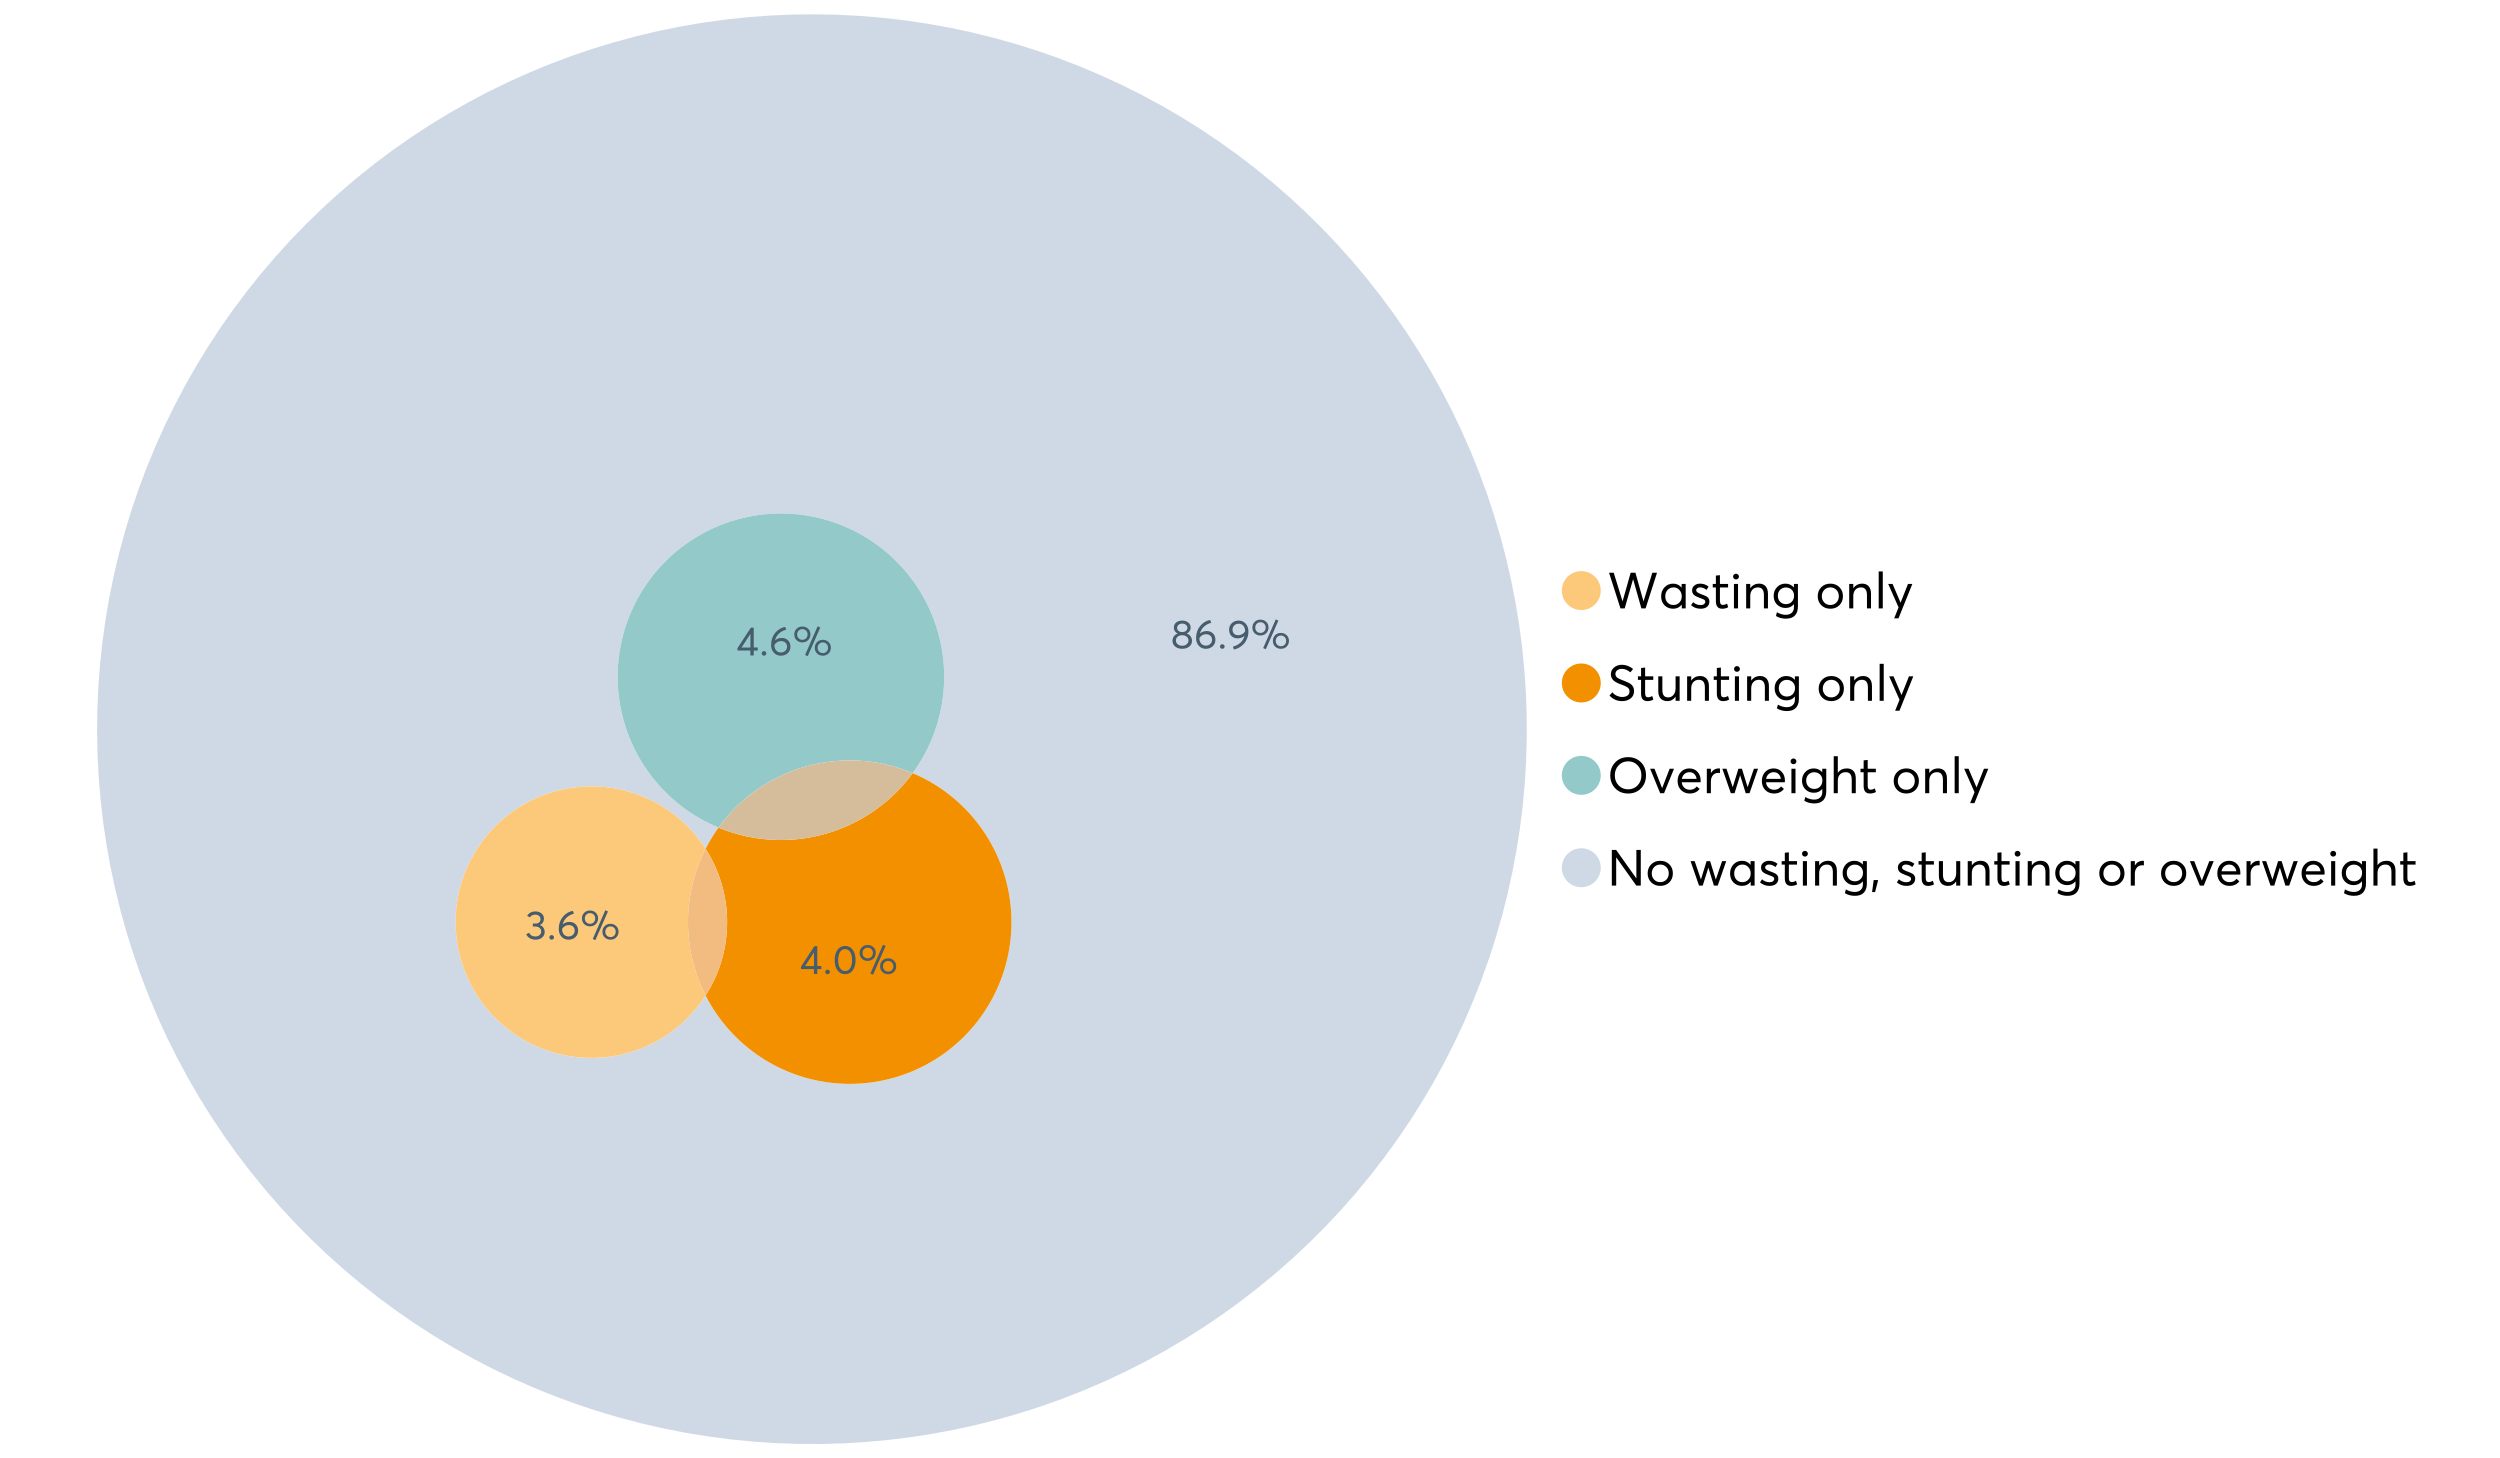 <?xml version="1.0" encoding="UTF-8"?>
<svg xmlns="http://www.w3.org/2000/svg" xmlns:xlink="http://www.w3.org/1999/xlink" width="1234.286pt" height="720pt" viewBox="0 0 1234.286 720" version="1.1">
<defs>
<g>
<symbol overflow="visible" id="glyph0-0">
<path style="stroke:none;" d=""/>
</symbol>
<symbol overflow="visible" id="glyph0-1">
<path style="stroke:none;" d="M 22.234 -17.609 L 24.547 -17.609 L 18.906 0 L 16.828 0 L 12.75 -14.438 L 12.734 -14.438 L 8.578 0 L 6.5 0 L 0.875 -17.609 L 3.172 -17.609 L 7.516 -3.547 L 7.562 -3.547 L 11.531 -17.609 L 13.891 -17.609 L 17.859 -3.5 L 17.891 -3.5 Z M 22.234 -17.609 "/>
</symbol>
<symbol overflow="visible" id="glyph0-2">
<path style="stroke:none;" d="M 11.297 -12.078 L 13.297 -12.078 L 13.297 0 L 11.359 0 L 11.359 -1.906 L 11.344 -1.906 C 10.312 -0.531 8.906 0.156 7.125 0.156 C 5.414 0.156 4 -0.406 2.875 -1.531 C 1.75 -2.656 1.188 -4.129 1.188 -5.953 C 1.188 -7.742 1.742 -9.238 2.859 -10.438 C 3.984 -11.633 5.395 -12.234 7.094 -12.234 C 8.812 -12.234 10.203 -11.578 11.266 -10.266 L 11.297 -10.266 Z M 7.297 -1.688 C 8.422 -1.688 9.379 -2.086 10.172 -2.891 C 10.961 -3.691 11.359 -4.711 11.359 -5.953 C 11.359 -7.191 10.973 -8.238 10.203 -9.094 C 9.441 -9.945 8.477 -10.375 7.312 -10.375 C 6.156 -10.375 5.18 -9.961 4.391 -9.141 C 3.609 -8.328 3.219 -7.266 3.219 -5.953 C 3.219 -4.711 3.594 -3.691 4.344 -2.891 C 5.102 -2.086 6.086 -1.688 7.297 -1.688 Z M 7.297 -1.688 "/>
</symbol>
<symbol overflow="visible" id="glyph0-3">
<path style="stroke:none;" d="M 5.609 0.156 C 3.734 0.156 2.156 -0.426 0.875 -1.594 L 1.906 -3.094 C 2.945 -2.133 4.18 -1.656 5.609 -1.656 C 6.305 -1.656 6.859 -1.812 7.266 -2.125 C 7.68 -2.445 7.891 -2.832 7.891 -3.281 C 7.891 -3.738 7.688 -4.086 7.281 -4.328 C 6.875 -4.566 6.164 -4.859 5.156 -5.203 C 5.094 -5.223 5.047 -5.242 5.016 -5.266 C 3.836 -5.672 2.938 -6.141 2.312 -6.672 C 1.695 -7.203 1.391 -7.973 1.391 -8.984 C 1.391 -9.91 1.766 -10.68 2.516 -11.297 C 3.266 -11.922 4.223 -12.234 5.391 -12.234 C 6.922 -12.234 8.301 -11.738 9.531 -10.75 L 8.484 -9.156 C 7.523 -9.977 6.457 -10.391 5.281 -10.391 C 4.801 -10.391 4.367 -10.258 3.984 -10 C 3.609 -9.738 3.422 -9.398 3.422 -8.984 C 3.422 -8.555 3.609 -8.207 3.984 -7.938 C 4.359 -7.676 4.93 -7.395 5.703 -7.094 C 5.836 -7.039 6.082 -6.945 6.438 -6.812 C 6.789 -6.688 7.023 -6.598 7.141 -6.547 C 7.254 -6.492 7.453 -6.406 7.734 -6.281 C 8.016 -6.164 8.207 -6.078 8.312 -6.016 C 8.414 -5.961 8.566 -5.867 8.766 -5.734 C 8.973 -5.598 9.113 -5.477 9.188 -5.375 C 9.258 -5.281 9.359 -5.148 9.484 -4.984 C 9.609 -4.816 9.695 -4.656 9.75 -4.5 C 9.801 -4.344 9.844 -4.16 9.875 -3.953 C 9.906 -3.742 9.922 -3.523 9.922 -3.297 C 9.922 -2.305 9.547 -1.484 8.797 -0.828 C 8.055 -0.172 6.992 0.156 5.609 0.156 Z M 5.609 0.156 "/>
</symbol>
<symbol overflow="visible" id="glyph0-4">
<path style="stroke:none;" d="M 5.328 0.156 C 3.234 0.156 2.188 -1.094 2.188 -3.594 L 2.188 -10.344 L 0.641 -10.344 L 0.641 -12.078 L 2.188 -12.078 L 2.188 -16.203 L 4.188 -16.422 L 4.188 -12.078 L 8.219 -12.078 L 8.219 -10.344 L 4.188 -10.344 L 4.188 -3.891 C 4.188 -3.148 4.297 -2.602 4.516 -2.25 C 4.742 -1.906 5.133 -1.734 5.688 -1.734 C 6.312 -1.734 6.988 -1.941 7.719 -2.359 L 8.266 -0.594 C 7.367 -0.094 6.391 0.156 5.328 0.156 Z M 5.328 0.156 "/>
</symbol>
<symbol overflow="visible" id="glyph0-5">
<path style="stroke:none;" d="M 3.094 -14.312 C 2.688 -14.312 2.344 -14.445 2.062 -14.719 C 1.789 -15 1.656 -15.336 1.656 -15.734 C 1.656 -16.129 1.789 -16.461 2.062 -16.734 C 2.344 -17.004 2.688 -17.141 3.094 -17.141 C 3.5 -17.141 3.844 -17 4.125 -16.719 C 4.406 -16.438 4.547 -16.109 4.547 -15.734 C 4.547 -15.336 4.406 -15 4.125 -14.719 C 3.844 -14.445 3.5 -14.312 3.094 -14.312 Z M 2.078 0 L 2.078 -12.078 L 4.094 -12.078 L 4.094 0 Z M 2.078 0 "/>
</symbol>
<symbol overflow="visible" id="glyph0-6">
<path style="stroke:none;" d="M 8.344 -12.234 C 9.676 -12.234 10.727 -11.805 11.5 -10.953 C 12.281 -10.098 12.672 -8.836 12.672 -7.172 L 12.672 0 L 10.672 0 L 10.672 -6.594 C 10.672 -9.113 9.688 -10.375 7.719 -10.375 C 6.562 -10.375 5.641 -9.988 4.953 -9.219 C 4.266 -8.445 3.922 -7.383 3.922 -6.031 L 3.922 0 L 1.906 0 L 1.906 -12.078 L 3.922 -12.078 L 3.922 -9.969 L 3.938 -9.969 C 5 -11.477 6.469 -12.234 8.344 -12.234 Z M 8.344 -12.234 "/>
</symbol>
<symbol overflow="visible" id="glyph0-7">
<path style="stroke:none;" d="M 11.094 -12.078 L 13.078 -12.078 L 13.078 -0.922 C 13.078 0.93 12.594 2.391 11.625 3.453 C 10.656 4.523 9.16 5.062 7.141 5.062 C 5.328 5.062 3.691 4.625 2.234 3.75 L 2.703 1.891 C 4.211 2.734 5.66 3.156 7.047 3.156 C 8.348 3.156 9.348 2.816 10.047 2.141 C 10.754 1.473 11.109 0.629 11.109 -0.391 L 11.109 -2.078 L 11.062 -2.078 C 10.051 -0.836 8.688 -0.219 6.969 -0.219 C 5.312 -0.219 3.922 -0.77 2.797 -1.875 C 1.672 -2.988 1.109 -4.43 1.109 -6.203 C 1.109 -7.922 1.66 -9.352 2.766 -10.5 C 3.867 -11.656 5.238 -12.234 6.875 -12.234 C 8.57 -12.234 9.961 -11.617 11.047 -10.391 L 11.094 -10.391 Z M 7.125 -2.109 C 8.332 -2.109 9.305 -2.5 10.047 -3.281 C 10.797 -4.07 11.172 -5.078 11.172 -6.297 C 11.172 -7.492 10.785 -8.469 10.016 -9.219 C 9.242 -9.969 8.281 -10.344 7.125 -10.344 C 5.977 -10.344 5.031 -9.957 4.281 -9.188 C 3.539 -8.426 3.172 -7.457 3.172 -6.281 C 3.172 -5.02 3.551 -4.008 4.312 -3.25 C 5.07 -2.488 6.008 -2.109 7.125 -2.109 Z M 7.125 -2.109 "/>
</symbol>
<symbol overflow="visible" id="glyph0-8">
<path style="stroke:none;" d=""/>
</symbol>
<symbol overflow="visible" id="glyph0-9">
<path style="stroke:none;" d="M 7.422 0.156 C 5.566 0.156 4.062 -0.43 2.906 -1.609 C 1.75 -2.785 1.172 -4.258 1.172 -6.031 C 1.172 -7.801 1.75 -9.273 2.906 -10.453 C 4.062 -11.641 5.566 -12.234 7.422 -12.234 C 9.203 -12.234 10.68 -11.656 11.859 -10.5 C 13.035 -9.344 13.625 -7.852 13.625 -6.031 C 13.625 -4.207 13.035 -2.719 11.859 -1.562 C 10.68 -0.414 9.203 0.156 7.422 0.156 Z M 7.422 -1.688 C 8.598 -1.688 9.586 -2.094 10.391 -2.906 C 11.191 -3.727 11.594 -4.77 11.594 -6.031 C 11.594 -7.301 11.191 -8.344 10.391 -9.156 C 9.598 -9.969 8.609 -10.375 7.422 -10.375 C 6.18 -10.375 5.164 -9.953 4.375 -9.109 C 3.594 -8.273 3.203 -7.242 3.203 -6.016 C 3.203 -4.797 3.594 -3.77 4.375 -2.938 C 5.164 -2.102 6.18 -1.688 7.422 -1.688 Z M 7.422 -1.688 "/>
</symbol>
<symbol overflow="visible" id="glyph0-10">
<path style="stroke:none;" d="M 2.078 0 L 2.078 -18.266 L 4.094 -18.266 L 4.094 0 Z M 2.078 0 "/>
</symbol>
<symbol overflow="visible" id="glyph0-11">
<path style="stroke:none;" d="M 10.344 -12.078 L 12.484 -12.078 L 5.656 4.906 L 3.516 4.906 L 5.688 -0.5 L 0.578 -12.078 L 2.734 -12.078 L 6.656 -2.875 L 6.703 -2.875 Z M 10.344 -12.078 "/>
</symbol>
<symbol overflow="visible" id="glyph0-12">
<path style="stroke:none;" d="M 7.344 0.156 C 4.875 0.156 2.789 -0.754 1.094 -2.578 L 2.484 -4.219 C 3.098 -3.457 3.844 -2.879 4.719 -2.484 C 5.594 -2.086 6.477 -1.891 7.375 -1.891 C 8.457 -1.891 9.328 -2.129 9.984 -2.609 C 10.641 -3.086 10.969 -3.75 10.969 -4.594 C 10.969 -5.051 10.891 -5.445 10.734 -5.781 C 10.578 -6.113 10.305 -6.406 9.922 -6.656 C 9.547 -6.914 9.176 -7.125 8.812 -7.281 C 8.457 -7.438 7.953 -7.641 7.297 -7.891 C 7.18 -7.941 7.086 -7.973 7.016 -7.984 C 6.367 -8.223 5.844 -8.426 5.438 -8.594 C 5.039 -8.77 4.582 -9.016 4.062 -9.328 C 3.539 -9.641 3.133 -9.957 2.844 -10.281 C 2.551 -10.602 2.297 -11.008 2.078 -11.5 C 1.867 -11.988 1.766 -12.531 1.766 -13.125 C 1.766 -14.438 2.285 -15.535 3.328 -16.422 C 4.367 -17.316 5.641 -17.773 7.141 -17.797 C 9.129 -17.797 10.992 -17.109 12.734 -15.734 L 11.406 -14.047 C 10.039 -15.203 8.617 -15.781 7.141 -15.781 C 6.285 -15.781 5.551 -15.551 4.938 -15.094 C 4.32 -14.645 4.016 -14.02 4.016 -13.219 C 4.016 -12.895 4.082 -12.594 4.219 -12.312 C 4.352 -12.039 4.5 -11.816 4.656 -11.641 C 4.82 -11.473 5.113 -11.281 5.531 -11.062 C 5.945 -10.852 6.273 -10.691 6.516 -10.578 C 6.754 -10.473 7.172 -10.305 7.766 -10.078 C 9.586 -9.379 10.785 -8.832 11.359 -8.438 C 12.598 -7.594 13.219 -6.383 13.219 -4.812 C 13.219 -3.258 12.645 -2.039 11.5 -1.156 C 10.352 -0.281 8.969 0.156 7.344 0.156 Z M 7.344 0.156 "/>
</symbol>
<symbol overflow="visible" id="glyph0-13">
<path style="stroke:none;" d="M 10.203 -12.078 L 12.203 -12.078 L 12.203 0 L 10.203 0 L 10.203 -2.016 L 10.172 -2.016 C 9.16 -0.566 7.836 0.156 6.203 0.156 C 4.766 0.156 3.645 -0.258 2.844 -1.094 C 2.051 -1.938 1.656 -3.203 1.656 -4.891 L 1.656 -12.078 L 3.672 -12.078 L 3.672 -5.453 C 3.672 -4.117 3.914 -3.156 4.406 -2.562 C 4.895 -1.977 5.633 -1.688 6.625 -1.688 C 7.613 -1.688 8.457 -2.094 9.156 -2.906 C 9.852 -3.727 10.203 -4.836 10.203 -6.234 Z M 10.203 -12.078 "/>
</symbol>
<symbol overflow="visible" id="glyph0-14">
<path style="stroke:none;" d="M 10.328 0.156 C 7.711 0.156 5.582 -0.691 3.938 -2.391 C 2.289 -4.086 1.469 -6.223 1.469 -8.797 C 1.469 -11.379 2.289 -13.523 3.938 -15.234 C 5.582 -16.941 7.711 -17.797 10.328 -17.797 C 12.836 -17.797 14.926 -16.961 16.594 -15.297 C 18.27 -13.629 19.109 -11.469 19.109 -8.812 C 19.109 -6.164 18.27 -4.008 16.594 -2.344 C 14.926 -0.676 12.836 0.156 10.328 0.156 Z M 10.328 -1.906 C 12.172 -1.906 13.719 -2.555 14.969 -3.859 C 16.219 -5.16 16.844 -6.812 16.844 -8.812 C 16.844 -10.82 16.219 -12.477 14.969 -13.781 C 13.719 -15.082 12.172 -15.734 10.328 -15.734 C 8.391 -15.734 6.801 -15.066 5.562 -13.734 C 4.32 -12.398 3.703 -10.754 3.703 -8.797 C 3.703 -6.848 4.32 -5.211 5.562 -3.891 C 6.801 -2.566 8.391 -1.906 10.328 -1.906 Z M 10.328 -1.906 "/>
</symbol>
<symbol overflow="visible" id="glyph0-15">
<path style="stroke:none;" d="M 10.203 -12.078 L 12.375 -12.078 L 7.469 0 L 5.531 0 L 0.594 -12.078 L 2.75 -12.078 L 6.469 -2.562 L 6.547 -2.562 Z M 10.203 -12.078 "/>
</symbol>
<symbol overflow="visible" id="glyph0-16">
<path style="stroke:none;" d="M 12.562 -6.234 C 12.562 -6.098 12.551 -5.922 12.531 -5.703 L 12.5 -5.406 L 3.203 -5.406 C 3.336 -4.281 3.77 -3.379 4.5 -2.703 C 5.238 -2.023 6.156 -1.688 7.25 -1.688 C 8.656 -1.688 9.785 -2.234 10.641 -3.328 L 12.062 -2.109 C 10.883 -0.598 9.254 0.156 7.172 0.156 C 5.43 0.156 3.992 -0.414 2.859 -1.562 C 1.734 -2.719 1.172 -4.207 1.172 -6.031 C 1.172 -7.832 1.719 -9.316 2.812 -10.484 C 3.914 -11.648 5.297 -12.234 6.953 -12.234 C 8.617 -12.234 9.969 -11.672 11 -10.547 C 12.039 -9.422 12.562 -7.984 12.562 -6.234 Z M 9.406 -9.469 C 8.789 -10.07 8.004 -10.375 7.047 -10.375 C 6.086 -10.375 5.266 -10.078 4.578 -9.484 C 3.891 -8.898 3.457 -8.098 3.281 -7.078 L 10.562 -7.078 C 10.406 -8.078 10.02 -8.875 9.406 -9.469 Z M 9.406 -9.469 "/>
</symbol>
<symbol overflow="visible" id="glyph0-17">
<path style="stroke:none;" d="M 7.891 -12.234 C 8.141 -12.234 8.305 -12.223 8.391 -12.203 L 8.391 -9.969 C 8.023 -10.008 7.758 -10.031 7.594 -10.031 C 6.469 -10.031 5.57 -9.641 4.906 -8.859 C 4.25 -8.078 3.922 -7.066 3.922 -5.828 L 3.922 0 L 1.906 0 L 1.906 -12.078 L 3.922 -12.078 L 3.922 -9.953 L 3.938 -9.953 C 4.883 -11.473 6.203 -12.234 7.891 -12.234 Z M 7.891 -12.234 "/>
</symbol>
<symbol overflow="visible" id="glyph0-18">
<path style="stroke:none;" d="M 16.297 -12.078 L 18.344 -12.078 L 14.141 0 L 12.25 0 L 9.531 -8.812 L 9.5 -8.812 L 6.75 0 L 4.906 0 L 0.719 -12.078 L 2.75 -12.078 L 5.828 -3.047 L 5.875 -3.047 L 8.641 -12.078 L 10.375 -12.078 L 13.172 -3.047 L 13.219 -3.047 Z M 16.297 -12.078 "/>
</symbol>
<symbol overflow="visible" id="glyph0-19">
<path style="stroke:none;" d="M 8.406 -12.234 C 9.781 -12.234 10.852 -11.816 11.625 -10.984 C 12.406 -10.16 12.797 -8.914 12.797 -7.25 L 12.797 0 L 10.797 0 L 10.797 -6.672 C 10.797 -9.141 9.812 -10.375 7.844 -10.375 C 6.633 -10.375 5.676 -9.992 4.969 -9.234 C 4.27 -8.473 3.922 -7.422 3.922 -6.078 L 3.922 0 L 1.906 0 L 1.906 -18.266 L 3.922 -18.266 L 3.922 -10.094 L 3.969 -10.094 C 4.977 -11.52 6.457 -12.234 8.406 -12.234 Z M 8.406 -12.234 "/>
</symbol>
<symbol overflow="visible" id="glyph0-20">
<path style="stroke:none;" d="M 14.359 -17.609 L 16.531 -17.609 L 16.531 0 L 14.312 0 L 4.438 -13.891 L 4.391 -13.891 L 4.391 0 L 2.234 0 L 2.234 -17.609 L 4.359 -17.609 L 14.312 -3.578 L 14.359 -3.578 Z M 14.359 -17.609 "/>
</symbol>
<symbol overflow="visible" id="glyph0-21">
<path style="stroke:none;" d="M 0.797 3.219 L 1.594 -2.734 L 3.797 -2.734 L 2.281 3.219 Z M 0.797 3.219 "/>
</symbol>
<symbol overflow="visible" id="glyph1-0">
<path style="stroke:none;" d=""/>
</symbol>
<symbol overflow="visible" id="glyph1-1">
<path style="stroke:none;" d="M 7.938 -7.422 C 8.719 -7.16 9.348 -6.711 9.828 -6.078 C 10.305 -5.441 10.547 -4.672 10.547 -3.766 C 10.547 -2.609 10.086 -1.672 9.172 -0.953 C 8.254 -0.234 7.102 0.125 5.719 0.125 C 4.32 0.125 3.172 -0.242 2.266 -0.984 C 1.367 -1.723 0.922 -2.648 0.922 -3.766 C 0.922 -4.672 1.16 -5.441 1.641 -6.078 C 2.117 -6.711 2.742 -7.16 3.516 -7.422 L 3.516 -7.438 C 3.004 -7.594 2.555 -7.938 2.172 -8.469 C 1.785 -9 1.594 -9.617 1.594 -10.328 C 1.594 -11.398 1.977 -12.25 2.75 -12.875 C 3.52 -13.5 4.508 -13.812 5.719 -13.812 C 6.957 -13.812 7.957 -13.492 8.719 -12.859 C 9.488 -12.223 9.875 -11.379 9.875 -10.328 C 9.875 -9.641 9.676 -9.023 9.281 -8.484 C 8.883 -7.941 8.438 -7.594 7.938 -7.438 Z M 5.719 -12.328 C 4.977 -12.328 4.375 -12.117 3.906 -11.703 C 3.438 -11.285 3.203 -10.785 3.203 -10.203 C 3.203 -9.578 3.438 -9.078 3.906 -8.703 C 4.375 -8.328 4.977 -8.141 5.719 -8.141 C 6.477 -8.141 7.094 -8.328 7.562 -8.703 C 8.039 -9.078 8.281 -9.578 8.281 -10.203 C 8.281 -10.816 8.035 -11.32 7.547 -11.719 C 7.055 -12.125 6.445 -12.328 5.719 -12.328 Z M 5.719 -1.391 C 6.633 -1.391 7.379 -1.641 7.953 -2.141 C 8.523 -2.641 8.812 -3.242 8.812 -3.953 C 8.812 -4.734 8.523 -5.363 7.953 -5.844 C 7.379 -6.332 6.633 -6.578 5.719 -6.578 C 4.789 -6.578 4.039 -6.332 3.469 -5.844 C 2.895 -5.363 2.609 -4.734 2.609 -3.953 C 2.609 -3.211 2.906 -2.598 3.5 -2.109 C 4.102 -1.629 4.844 -1.391 5.719 -1.391 Z M 5.719 -1.391 "/>
</symbol>
<symbol overflow="visible" id="glyph1-2">
<path style="stroke:none;" d="M 6.375 -8.641 C 7.625 -8.641 8.645 -8.25 9.438 -7.469 C 10.238 -6.688 10.641 -5.625 10.641 -4.281 C 10.641 -3.02 10.191 -1.969 9.297 -1.125 C 8.398 -0.289 7.273 0.125 5.922 0.125 C 4.535 0.125 3.383 -0.363 2.469 -1.344 C 1.551 -2.332 1.094 -3.602 1.094 -5.156 C 1.094 -7.531 1.773 -9.535 3.141 -11.172 C 4.516 -12.805 6.156 -13.785 8.062 -14.109 L 8.547 -12.688 C 7.223 -12.375 6.062 -11.77 5.062 -10.875 C 4.062 -9.988 3.379 -8.836 3.016 -7.422 L 3.031 -7.422 C 3.914 -8.234 5.031 -8.641 6.375 -8.641 Z M 5.906 -1.453 C 6.801 -1.453 7.535 -1.727 8.109 -2.281 C 8.68 -2.832 8.969 -3.508 8.969 -4.312 C 8.969 -5.145 8.695 -5.812 8.156 -6.312 C 7.625 -6.82 6.906 -7.078 6 -7.078 C 5.281 -7.078 4.641 -6.895 4.078 -6.531 C 3.516 -6.176 3.066 -5.734 2.734 -5.203 L 2.734 -5.062 C 2.734 -3.988 3.023 -3.117 3.609 -2.453 C 4.203 -1.785 4.969 -1.453 5.906 -1.453 Z M 5.906 -1.453 "/>
</symbol>
<symbol overflow="visible" id="glyph1-3">
<path style="stroke:none;" d="M 2.406 0.125 C 2.07 0.125 1.797 0.016 1.578 -0.203 C 1.359 -0.422 1.25 -0.688 1.25 -1 C 1.25 -1.312 1.359 -1.578 1.578 -1.797 C 1.797 -2.023 2.07 -2.141 2.406 -2.141 C 2.719 -2.141 2.984 -2.023 3.203 -1.797 C 3.43 -1.578 3.547 -1.312 3.547 -1 C 3.547 -0.688 3.43 -0.422 3.203 -0.203 C 2.984 0.016 2.719 0.125 2.406 0.125 Z M 2.406 0.125 "/>
</symbol>
<symbol overflow="visible" id="glyph1-4">
<path style="stroke:none;" d="M 5.688 -13.812 C 7.051 -13.812 8.191 -13.312 9.109 -12.312 C 10.023 -11.32 10.484 -10.031 10.484 -8.438 C 10.484 -7.238 10.273 -6.109 9.859 -5.047 C 9.453 -3.984 8.91 -3.082 8.234 -2.344 C 7.555 -1.602 6.797 -0.988 5.953 -0.5 C 5.109 -0.02 4.234 0.305 3.328 0.484 L 2.844 -0.953 C 4.207 -1.297 5.398 -1.906 6.422 -2.781 C 7.453 -3.656 8.16 -4.801 8.547 -6.219 L 8.516 -6.234 C 7.598 -5.43 6.461 -5.031 5.109 -5.031 C 3.898 -5.031 2.898 -5.422 2.109 -6.203 C 1.328 -6.984 0.938 -8.023 0.938 -9.328 C 0.938 -10.609 1.391 -11.676 2.297 -12.531 C 3.203 -13.383 4.332 -13.812 5.688 -13.812 Z M 5.469 -6.578 C 6.156 -6.578 6.801 -6.75 7.406 -7.094 C 8.008 -7.438 8.492 -7.895 8.859 -8.469 L 8.859 -8.578 C 8.859 -9.68 8.562 -10.57 7.969 -11.25 C 7.375 -11.926 6.617 -12.266 5.703 -12.266 C 4.797 -12.266 4.055 -11.977 3.484 -11.406 C 2.91 -10.832 2.625 -10.141 2.625 -9.328 C 2.625 -8.504 2.883 -7.836 3.406 -7.328 C 3.926 -6.828 4.613 -6.578 5.469 -6.578 Z M 5.469 -6.578 "/>
</symbol>
<symbol overflow="visible" id="glyph1-5">
<path style="stroke:none;" d="M 7.531 0.344 L 6.219 -0.219 L 12.422 -14.391 L 13.734 -13.812 Z M 4.859 -6.438 C 3.742 -6.438 2.801 -6.801 2.031 -7.531 C 1.27 -8.27 0.891 -9.223 0.891 -10.391 C 0.891 -11.473 1.258 -12.391 2 -13.141 C 2.738 -13.898 3.691 -14.281 4.859 -14.281 C 5.984 -14.281 6.93 -13.922 7.703 -13.203 C 8.473 -12.484 8.859 -11.547 8.859 -10.391 C 8.859 -9.285 8.484 -8.348 7.734 -7.578 C 6.992 -6.816 6.035 -6.438 4.859 -6.438 Z M 4.891 -7.719 C 5.641 -7.719 6.254 -7.973 6.734 -8.484 C 7.211 -8.992 7.453 -9.625 7.453 -10.375 C 7.453 -11.145 7.203 -11.77 6.703 -12.25 C 6.211 -12.738 5.609 -12.984 4.891 -12.984 C 4.129 -12.984 3.508 -12.734 3.031 -12.234 C 2.551 -11.734 2.312 -11.113 2.312 -10.375 C 2.312 -9.582 2.555 -8.941 3.047 -8.453 C 3.535 -7.961 4.148 -7.719 4.891 -7.719 Z M 14.969 0.125 C 13.852 0.125 12.91 -0.238 12.141 -0.969 C 11.379 -1.707 11 -2.656 11 -3.812 C 11 -4.895 11.367 -5.816 12.109 -6.578 C 12.859 -7.336 13.812 -7.719 14.969 -7.719 C 16.082 -7.719 17.023 -7.348 17.797 -6.609 C 18.566 -5.879 18.953 -4.945 18.953 -3.812 C 18.953 -2.707 18.582 -1.773 17.844 -1.016 C 17.113 -0.254 16.156 0.125 14.969 0.125 Z M 14.969 -1.156 C 15.738 -1.156 16.363 -1.406 16.844 -1.906 C 17.32 -2.414 17.562 -3.039 17.562 -3.781 C 17.562 -4.57 17.312 -5.207 16.812 -5.688 C 16.312 -6.176 15.695 -6.422 14.969 -6.422 C 14.219 -6.422 13.602 -6.164 13.125 -5.656 C 12.656 -5.156 12.422 -4.531 12.422 -3.781 C 12.422 -3.008 12.664 -2.379 13.156 -1.891 C 13.645 -1.398 14.25 -1.156 14.969 -1.156 Z M 14.969 -1.156 "/>
</symbol>
<symbol overflow="visible" id="glyph1-6">
<path style="stroke:none;" d="M 7.344 -7.094 C 8.07 -6.812 8.641 -6.375 9.047 -5.781 C 9.461 -5.188 9.672 -4.484 9.672 -3.672 C 9.672 -2.555 9.25 -1.645 8.406 -0.938 C 7.57 -0.227 6.52 0.125 5.25 0.125 C 4.113 0.125 3.133 -0.117 2.312 -0.609 C 1.5 -1.109 0.914 -1.77 0.562 -2.594 L 2.016 -3.266 C 2.555 -2.055 3.598 -1.453 5.141 -1.453 C 5.941 -1.453 6.613 -1.68 7.156 -2.141 C 7.695 -2.598 7.969 -3.191 7.969 -3.922 C 7.969 -4.617 7.707 -5.195 7.188 -5.656 C 6.676 -6.125 5.938 -6.359 4.969 -6.359 L 3.828 -6.359 L 3.828 -7.828 L 5.156 -7.828 C 5.988 -7.828 6.609 -8.035 7.016 -8.453 C 7.43 -8.867 7.641 -9.391 7.641 -10.016 C 7.641 -10.672 7.391 -11.203 6.891 -11.609 C 6.398 -12.023 5.789 -12.234 5.062 -12.234 C 3.883 -12.234 2.992 -11.789 2.391 -10.906 L 1.031 -11.641 C 1.406 -12.305 1.941 -12.832 2.641 -13.219 C 3.336 -13.613 4.16 -13.812 5.109 -13.812 C 6.316 -13.812 7.316 -13.488 8.109 -12.844 C 8.91 -12.195 9.312 -11.328 9.312 -10.234 C 9.312 -9.555 9.141 -8.941 8.797 -8.391 C 8.453 -7.836 7.969 -7.414 7.344 -7.125 Z M 7.344 -7.094 "/>
</symbol>
<symbol overflow="visible" id="glyph1-7">
<path style="stroke:none;" d="M 6.984 0 L 6.984 -2.406 L 0.625 -2.406 L 0.625 -3.609 L 7.234 -13.703 L 8.656 -13.703 L 8.656 -3.922 L 10.641 -3.922 L 10.641 -2.406 L 8.656 -2.406 L 8.656 0 Z M 2.625 -3.891 L 7.016 -3.891 L 7.016 -10.641 Z M 2.625 -3.891 "/>
</symbol>
<symbol overflow="visible" id="glyph1-8">
<path style="stroke:none;" d="M 6.266 0.125 C 4.734 0.125 3.488 -0.488 2.531 -1.719 C 1.582 -2.945 1.109 -4.656 1.109 -6.844 C 1.109 -8.914 1.566 -10.594 2.484 -11.875 C 3.41 -13.164 4.672 -13.812 6.266 -13.812 C 7.785 -13.812 9.02 -13.195 9.969 -11.969 C 10.926 -10.738 11.406 -9.031 11.406 -6.844 C 11.406 -4.77 10.945 -3.086 10.031 -1.797 C 9.125 -0.516 7.867 0.125 6.266 0.125 Z M 6.266 -1.438 C 7.348 -1.438 8.191 -1.922 8.797 -2.891 C 9.398 -3.859 9.703 -5.176 9.703 -6.844 C 9.703 -8.551 9.383 -9.879 8.75 -10.828 C 8.125 -11.785 7.297 -12.266 6.266 -12.266 C 5.18 -12.266 4.332 -11.773 3.719 -10.797 C 3.113 -9.816 2.812 -8.5 2.812 -6.844 C 2.812 -5.133 3.125 -3.805 3.75 -2.859 C 4.383 -1.91 5.223 -1.438 6.266 -1.438 Z M 6.266 -1.438 "/>
</symbol>
</g>
</defs>
<g id="surface15275">
<path style=" stroke:none;fill-rule:nonzero;fill:rgb(98.824%,78.824%,47.843%);fill-opacity:1;" d="M 790.324 291.582 C 790.324 296.891 786.02 301.195 780.711 301.195 C 775.398 301.195 771.094 296.891 771.094 291.582 C 771.094 286.273 775.398 281.969 780.711 281.969 C 786.02 281.969 790.324 286.273 790.324 291.582 "/>
<g style="fill:rgb(0%,0%,0%);fill-opacity:1;">
  <use xlink:href="#glyph0-1" x="793.543" y="300.387"/>
  <use xlink:href="#glyph0-2" x="818.944" y="300.387"/>
  <use xlink:href="#glyph0-3" x="834.026" y="300.387"/>
  <use xlink:href="#glyph0-4" x="844.965" y="300.387"/>
  <use xlink:href="#glyph0-5" x="853.994" y="300.387"/>
  <use xlink:href="#glyph0-6" x="860.195" y="300.387"/>
  <use xlink:href="#glyph0-7" x="874.583" y="300.387"/>
  <use xlink:href="#glyph0-8" x="889.441" y="300.387"/>
  <use xlink:href="#glyph0-9" x="896.263" y="300.387"/>
  <use xlink:href="#glyph0-6" x="911.072" y="300.387"/>
  <use xlink:href="#glyph0-10" x="925.459" y="300.387"/>
  <use xlink:href="#glyph0-11" x="931.66" y="300.387"/>
</g>
<path style=" stroke:none;fill-rule:nonzero;fill:rgb(95.294%,56.471%,0%);fill-opacity:1;" d="M 790.324 337.195 C 790.324 342.504 786.02 346.809 780.711 346.809 C 775.398 346.809 771.094 342.504 771.094 337.195 C 771.094 331.883 775.398 327.578 780.711 327.578 C 786.02 327.578 790.324 331.883 790.324 337.195 "/>
<g style="fill:rgb(0%,0%,0%);fill-opacity:1;">
  <use xlink:href="#glyph0-12" x="793.543" y="346"/>
  <use xlink:href="#glyph0-4" x="808.029" y="346"/>
  <use xlink:href="#glyph0-13" x="817.059" y="346"/>
  <use xlink:href="#glyph0-6" x="831.049" y="346"/>
  <use xlink:href="#glyph0-4" x="845.436" y="346"/>
  <use xlink:href="#glyph0-5" x="854.465" y="346"/>
  <use xlink:href="#glyph0-6" x="860.667" y="346"/>
  <use xlink:href="#glyph0-7" x="875.054" y="346"/>
  <use xlink:href="#glyph0-8" x="889.913" y="346"/>
  <use xlink:href="#glyph0-9" x="896.734" y="346"/>
  <use xlink:href="#glyph0-6" x="911.543" y="346"/>
  <use xlink:href="#glyph0-10" x="925.93" y="346"/>
  <use xlink:href="#glyph0-11" x="932.132" y="346"/>
</g>
<path style=" stroke:none;fill-rule:nonzero;fill:rgb(57.647%,79.216%,78.824%);fill-opacity:1;" d="M 790.324 382.805 C 790.324 388.117 786.02 392.422 780.711 392.422 C 775.398 392.422 771.094 388.117 771.094 382.805 C 771.094 377.496 775.398 373.191 780.711 373.191 C 786.02 373.191 790.324 377.496 790.324 382.805 "/>
<g style="fill:rgb(0%,0%,0%);fill-opacity:1;">
  <use xlink:href="#glyph0-14" x="793.543" y="391.613"/>
  <use xlink:href="#glyph0-15" x="814.107" y="391.613"/>
  <use xlink:href="#glyph0-16" x="827.08" y="391.613"/>
  <use xlink:href="#glyph0-17" x="840.773" y="391.613"/>
  <use xlink:href="#glyph0-18" x="849.628" y="391.613"/>
  <use xlink:href="#glyph0-16" x="868.679" y="391.613"/>
  <use xlink:href="#glyph0-5" x="882.372" y="391.613"/>
  <use xlink:href="#glyph0-7" x="888.573" y="391.613"/>
  <use xlink:href="#glyph0-19" x="903.432" y="391.613"/>
  <use xlink:href="#glyph0-4" x="917.918" y="391.613"/>
  <use xlink:href="#glyph0-8" x="926.947" y="391.613"/>
  <use xlink:href="#glyph0-9" x="933.769" y="391.613"/>
  <use xlink:href="#glyph0-6" x="948.578" y="391.613"/>
  <use xlink:href="#glyph0-10" x="962.965" y="391.613"/>
  <use xlink:href="#glyph0-11" x="969.166" y="391.613"/>
</g>
<path style=" stroke:none;fill-rule:nonzero;fill:rgb(81.176%,85.098%,89.804%);fill-opacity:1;" d="M 790.324 428.418 C 790.324 433.727 786.02 438.031 780.711 438.031 C 775.398 438.031 771.094 433.727 771.094 428.418 C 771.094 423.109 775.398 418.805 780.711 418.805 C 786.02 418.805 790.324 423.109 790.324 428.418 "/>
<g style="fill:rgb(0%,0%,0%);fill-opacity:1;">
  <use xlink:href="#glyph0-20" x="793.543" y="437.223"/>
  <use xlink:href="#glyph0-9" x="812.296" y="437.223"/>
  <use xlink:href="#glyph0-8" x="827.105" y="437.223"/>
  <use xlink:href="#glyph0-18" x="833.926" y="437.223"/>
  <use xlink:href="#glyph0-2" x="852.977" y="437.223"/>
  <use xlink:href="#glyph0-3" x="868.059" y="437.223"/>
  <use xlink:href="#glyph0-4" x="878.998" y="437.223"/>
  <use xlink:href="#glyph0-5" x="888.027" y="437.223"/>
  <use xlink:href="#glyph0-6" x="894.229" y="437.223"/>
  <use xlink:href="#glyph0-7" x="908.616" y="437.223"/>
  <use xlink:href="#glyph0-21" x="923.474" y="437.223"/>
  <use xlink:href="#glyph0-8" x="928.808" y="437.223"/>
  <use xlink:href="#glyph0-3" x="935.629" y="437.223"/>
  <use xlink:href="#glyph0-4" x="946.568" y="437.223"/>
  <use xlink:href="#glyph0-13" x="955.598" y="437.223"/>
  <use xlink:href="#glyph0-6" x="969.588" y="437.223"/>
  <use xlink:href="#glyph0-4" x="983.975" y="437.223"/>
  <use xlink:href="#glyph0-5" x="993.004" y="437.223"/>
  <use xlink:href="#glyph0-6" x="999.206" y="437.223"/>
  <use xlink:href="#glyph0-7" x="1013.593" y="437.223"/>
  <use xlink:href="#glyph0-8" x="1028.452" y="437.223"/>
  <use xlink:href="#glyph0-9" x="1035.273" y="437.223"/>
  <use xlink:href="#glyph0-17" x="1050.082" y="437.223"/>
  <use xlink:href="#glyph0-8" x="1058.938" y="437.223"/>
  <use xlink:href="#glyph0-9" x="1065.759" y="437.223"/>
  <use xlink:href="#glyph0-15" x="1080.568" y="437.223"/>
  <use xlink:href="#glyph0-16" x="1093.541" y="437.223"/>
  <use xlink:href="#glyph0-17" x="1107.234" y="437.223"/>
  <use xlink:href="#glyph0-18" x="1116.09" y="437.223"/>
  <use xlink:href="#glyph0-16" x="1135.14" y="437.223"/>
  <use xlink:href="#glyph0-5" x="1148.833" y="437.223"/>
  <use xlink:href="#glyph0-7" x="1155.034" y="437.223"/>
  <use xlink:href="#glyph0-19" x="1169.893" y="437.223"/>
  <use xlink:href="#glyph0-4" x="1184.379" y="437.223"/>
</g>
<path style=" stroke:none;fill-rule:nonzero;fill:rgb(81.176%,85.098%,89.804%);fill-opacity:1;" d="M 416.094 712.613 L 427.219 711.957 L 438.316 710.949 L 449.375 709.594 L 460.387 707.887 L 471.34 705.836 L 482.223 703.438 L 493.023 700.699 L 503.734 697.621 L 514.34 694.207 L 524.836 690.457 L 535.203 686.379 L 545.441 681.977 L 555.531 677.254 L 565.473 672.211 L 575.246 666.859 L 584.844 661.203 L 594.262 655.246 L 603.484 648.992 L 612.508 642.453 L 621.32 635.633 L 629.91 628.535 L 638.273 621.172 L 646.402 613.547 L 654.281 605.668 L 661.91 597.547 L 669.281 589.188 L 676.383 580.602 L 683.207 571.793 L 689.754 562.773 L 696.012 553.555 L 701.973 544.141 L 707.637 534.543 L 712.996 524.773 L 718.039 514.836 L 722.77 504.75 L 727.18 494.516 L 731.262 484.145 L 735.016 473.656 L 738.438 463.051 L 741.523 452.344 L 744.27 441.543 L 746.672 430.66 L 748.73 419.711 L 750.441 408.699 L 751.805 397.641 L 752.82 386.543 L 753.48 375.418 L 753.793 364.281 L 753.75 353.137 L 753.359 342 L 752.613 330.883 L 751.52 319.793 L 750.074 308.742 L 748.285 297.746 L 746.145 286.809 L 743.664 275.945 L 740.84 265.168 L 737.676 254.48 L 734.176 243.902 L 730.344 233.438 L 726.188 223.102 L 721.703 212.898 L 716.898 202.844 L 711.781 192.945 L 706.352 183.215 L 700.617 173.66 L 694.586 164.289 L 688.262 155.117 L 681.648 146.145 L 674.758 137.387 L 667.594 128.852 L 660.164 120.547 L 652.477 112.484 L 644.539 104.664 L 636.355 97.098 L 627.938 89.797 L 619.297 82.762 L 610.434 76.004 L 601.363 69.531 L 592.094 63.348 L 582.637 57.457 L 572.992 51.871 L 563.18 46.59 L 553.207 41.625 L 543.078 36.973 L 532.812 32.645 L 522.41 28.645 L 511.891 24.973 L 501.258 21.637 L 490.527 18.633 L 479.707 15.977 L 468.805 13.656 L 457.84 11.688 L 446.816 10.062 L 435.746 8.785 L 424.641 7.859 L 413.512 7.285 L 402.371 7.062 L 391.227 7.191 L 380.094 7.672 L 368.984 8.504 L 357.902 9.684 L 346.867 11.215 L 335.883 13.094 L 324.961 15.32 L 314.121 17.887 L 303.363 20.797 L 292.703 24.043 L 282.152 27.629 L 271.719 31.539 L 261.414 35.781 L 251.246 40.348 L 241.23 45.23 L 231.375 50.426 L 221.688 55.93 L 212.176 61.738 L 202.855 67.844 L 193.73 74.242 L 184.812 80.922 L 176.109 87.883 L 167.633 95.113 L 159.387 102.609 L 151.383 110.363 L 143.625 118.363 L 136.125 126.605 L 128.891 135.078 L 121.922 143.777 L 115.238 152.691 L 108.836 161.812 L 102.723 171.129 L 96.91 180.637 L 91.398 190.32 L 86.195 200.176 L 81.309 210.188 L 76.738 220.352 L 72.492 230.652 L 68.57 241.086 L 64.984 251.633 L 61.73 262.293 L 58.812 273.047 L 56.238 283.891 L 54.008 294.805 L 52.125 305.789 L 50.586 316.824 L 49.398 327.906 L 48.559 339.016 L 48.074 350.148 L 47.938 361.293 L 48.156 372.434 L 48.723 383.562 L 49.641 394.668 L 50.91 405.738 L 52.531 416.762 L 54.496 427.73 L 56.805 438.633 L 59.461 449.453 L 62.453 460.188 L 65.785 470.82 L 69.453 481.344 L 73.445 491.746 L 77.77 502.02 L 82.414 512.148 L 87.375 522.125 L 92.648 531.941 L 98.23 541.586 L 104.113 551.051 L 110.293 560.32 L 116.762 569.395 L 123.516 578.262 L 130.543 586.906 L 137.84 595.328 L 145.402 603.516 L 153.215 611.457 L 161.277 619.152 L 169.578 626.586 L 178.109 633.754 L 186.863 640.652 L 195.828 647.266 L 205 653.598 L 214.363 659.633 L 223.918 665.371 L 233.645 670.809 L 243.539 675.93 L 253.594 680.742 L 263.789 685.23 L 274.125 689.395 L 284.59 693.234 L 295.164 696.738 L 305.848 699.906 L 316.625 702.738 L 327.488 705.227 L 338.422 707.371 L 349.422 709.172 L 360.469 710.621 L 371.559 711.723 L 382.676 712.473 L 393.812 712.871 L 404.953 712.918 Z M 417.934 535.109 L 415.414 535.02 L 412.898 534.848 L 410.391 534.598 L 407.891 534.27 L 405.402 533.863 L 402.93 533.379 L 400.473 532.816 L 398.031 532.176 L 395.617 531.457 L 393.223 530.664 L 390.855 529.797 L 388.516 528.855 L 386.211 527.84 L 383.934 526.75 L 381.695 525.59 L 379.496 524.363 L 377.336 523.062 L 375.215 521.699 L 373.141 520.266 L 371.113 518.77 L 369.133 517.207 L 367.203 515.586 L 365.324 513.906 L 363.5 512.164 L 361.73 510.367 L 360.02 508.516 L 358.371 506.609 L 356.781 504.652 L 355.254 502.648 L 353.789 500.594 L 352.391 498.496 L 351.059 496.355 L 349.797 494.172 L 348.605 491.953 L 348.363 491.473 L 348.012 492.031 L 346.824 493.781 L 345.578 495.492 L 344.285 497.168 L 342.934 498.797 L 341.535 500.383 L 340.086 501.926 L 338.59 503.422 L 337.047 504.871 L 335.457 506.27 L 333.828 507.617 L 332.152 508.914 L 330.441 510.156 L 328.688 511.344 L 326.898 512.473 L 325.078 513.547 L 323.223 514.562 L 321.332 515.52 L 319.418 516.418 L 317.473 517.254 L 315.504 518.027 L 313.512 518.742 L 311.496 519.391 L 309.461 519.973 L 307.41 520.496 L 305.344 520.949 L 303.266 521.34 L 301.172 521.664 L 299.074 521.922 L 296.965 522.113 L 294.852 522.238 L 292.738 522.293 L 290.621 522.285 L 288.508 522.211 L 286.395 522.066 L 284.289 521.859 L 282.191 521.582 L 280.102 521.242 L 278.027 520.832 L 275.965 520.359 L 273.918 519.824 L 271.887 519.223 L 269.879 518.555 L 267.895 517.828 L 265.93 517.035 L 263.992 516.184 L 262.086 515.27 L 260.203 514.297 L 258.359 513.266 L 256.543 512.176 L 254.766 511.027 L 253.023 509.828 L 251.32 508.57 L 249.66 507.262 L 248.039 505.898 L 246.461 504.488 L 244.93 503.027 L 243.445 501.52 L 242.012 499.965 L 240.625 498.363 L 239.289 496.723 L 238.008 495.039 L 236.781 493.316 L 235.605 491.555 L 234.488 489.758 L 233.43 487.926 L 232.426 486.062 L 231.484 484.168 L 230.602 482.242 L 229.781 480.293 L 229.023 478.316 L 228.328 476.32 L 227.695 474.301 L 227.125 472.262 L 226.621 470.207 L 226.184 468.137 L 225.809 466.051 L 225.504 463.957 L 225.262 461.855 L 225.086 459.746 L 224.98 457.633 L 224.938 455.52 L 224.965 453.402 L 225.055 451.289 L 225.215 449.18 L 225.441 447.074 L 225.734 444.977 L 226.09 442.891 L 226.516 440.82 L 227.004 438.762 L 227.559 436.719 L 228.176 434.695 L 228.855 432.691 L 229.602 430.711 L 230.406 428.754 L 231.273 426.824 L 232.203 424.922 L 233.191 423.051 L 234.238 421.211 L 235.344 419.406 L 236.504 417.637 L 237.719 415.902 L 238.988 414.211 L 240.312 412.559 L 241.684 410.949 L 243.109 409.383 L 244.582 407.863 L 246.102 406.395 L 247.668 404.969 L 249.277 403.598 L 250.93 402.273 L 252.625 401.004 L 254.359 399.789 L 256.129 398.633 L 257.934 397.527 L 259.773 396.484 L 261.645 395.496 L 263.547 394.57 L 265.477 393.703 L 267.434 392.895 L 269.418 392.152 L 271.422 391.473 L 273.445 390.855 L 275.488 390.305 L 277.547 389.816 L 279.621 389.395 L 281.707 389.035 L 283.801 388.746 L 285.906 388.52 L 288.016 388.363 L 290.133 388.273 L 292.246 388.246 L 294.363 388.289 L 296.477 388.398 L 298.586 388.574 L 300.688 388.816 L 302.781 389.125 L 304.863 389.5 L 306.934 389.941 L 308.988 390.445 L 311.027 391.016 L 313.047 391.648 L 315.043 392.348 L 317.02 393.105 L 318.969 393.93 L 320.891 394.812 L 322.785 395.754 L 324.648 396.758 L 326.48 397.816 L 328.277 398.938 L 330.039 400.109 L 331.762 401.34 L 333.441 402.625 L 335.082 403.961 L 336.684 405.348 L 338.234 406.781 L 339.742 408.27 L 341.203 409.801 L 342.613 411.375 L 343.977 412.996 L 345.285 414.66 L 346.539 416.363 L 347.742 418.105 L 348.359 419.07 L 349.516 416.883 L 350.762 414.691 L 352.078 412.543 L 353.457 410.434 L 354.75 408.594 L 354.242 408.391 L 351.914 407.367 L 349.617 406.266 L 347.359 405.098 L 345.137 403.855 L 342.957 402.547 L 340.816 401.168 L 338.723 399.723 L 336.676 398.211 L 334.676 396.637 L 332.727 395 L 330.832 393.301 L 328.992 391.543 L 327.207 389.73 L 325.48 387.859 L 323.812 385.938 L 322.207 383.961 L 320.668 381.938 L 319.188 379.867 L 317.777 377.746 L 316.434 375.586 L 315.16 373.383 L 313.957 371.141 L 312.82 368.863 L 311.762 366.551 L 310.773 364.207 L 309.863 361.828 L 309.023 359.426 L 308.266 357 L 307.582 354.547 L 306.973 352.074 L 306.445 349.586 L 305.996 347.082 L 305.629 344.562 L 305.34 342.035 L 305.129 339.5 L 305 336.957 L 304.949 334.414 L 304.98 331.867 L 305.09 329.324 L 305.281 326.789 L 305.555 324.258 L 305.906 321.738 L 306.336 319.23 L 306.844 316.738 L 307.434 314.262 L 308.098 311.805 L 308.84 309.371 L 309.66 306.961 L 310.555 304.578 L 311.527 302.227 L 312.57 299.906 L 313.688 297.617 L 314.875 295.367 L 316.133 293.156 L 317.461 290.984 L 318.855 288.855 L 320.316 286.773 L 321.844 284.738 L 323.434 282.754 L 325.09 280.816 L 326.801 278.934 L 328.57 277.109 L 330.398 275.336 L 332.285 273.625 L 334.219 271.973 L 336.207 270.387 L 338.242 268.859 L 340.328 267.398 L 342.457 266.004 L 344.629 264.676 L 346.84 263.422 L 349.09 262.234 L 351.379 261.117 L 353.699 260.074 L 356.055 259.109 L 358.438 258.215 L 360.848 257.395 L 363.281 256.652 L 365.738 255.988 L 368.215 255.402 L 370.707 254.895 L 373.215 254.465 L 375.734 254.117 L 378.266 253.848 L 380.805 253.656 L 383.348 253.547 L 385.891 253.516 L 388.434 253.566 L 390.977 253.699 L 393.512 253.91 L 396.039 254.203 L 398.559 254.574 L 401.062 255.023 L 403.551 255.551 L 406.023 256.16 L 408.473 256.844 L 410.902 257.609 L 413.305 258.445 L 415.68 259.359 L 418.023 260.348 L 420.336 261.41 L 422.613 262.543 L 424.855 263.75 L 427.059 265.027 L 429.219 266.371 L 431.336 267.785 L 433.406 269.262 L 435.43 270.805 L 437.402 272.41 L 439.324 274.078 L 441.195 275.805 L 443.008 277.594 L 444.762 279.434 L 446.461 281.332 L 448.098 283.281 L 449.672 285.281 L 451.18 287.328 L 452.625 289.422 L 454 291.562 L 455.312 293.746 L 456.551 295.969 L 457.719 298.227 L 458.816 300.523 L 459.84 302.855 L 460.789 305.215 L 461.664 307.605 L 462.465 310.02 L 463.188 312.461 L 463.832 314.922 L 464.398 317.402 L 464.887 319.902 L 465.297 322.414 L 465.625 324.938 L 465.875 327.469 L 466.047 330.008 L 466.137 332.551 L 466.145 335.094 L 466.074 337.641 L 465.922 340.18 L 465.691 342.715 L 465.379 345.238 L 464.988 347.754 L 464.52 350.254 L 463.969 352.738 L 463.344 355.207 L 462.641 357.652 L 461.859 360.074 L 461 362.469 L 460.066 364.836 L 459.062 367.176 L 457.98 369.477 L 456.828 371.746 L 455.605 373.98 L 454.312 376.172 L 452.949 378.32 L 451.52 380.426 L 450.582 381.719 L 451.703 382.191 L 453.996 383.242 L 456.254 384.367 L 458.473 385.559 L 460.652 386.824 L 462.793 388.156 L 464.891 389.555 L 466.945 391.02 L 468.949 392.551 L 470.902 394.141 L 472.809 395.793 L 474.66 397.504 L 476.457 399.273 L 478.195 401.098 L 479.875 402.977 L 481.496 404.906 L 483.055 406.891 L 484.551 408.918 L 485.98 410.996 L 487.348 413.113 L 488.645 415.277 L 489.871 417.477 L 491.031 419.719 L 492.117 421.992 L 493.133 424.301 L 494.074 426.641 L 494.938 429.008 L 495.73 431.398 L 496.445 433.816 L 497.086 436.258 L 497.648 438.715 L 498.133 441.188 L 498.535 443.676 L 498.863 446.176 L 499.109 448.684 L 499.277 451.199 L 499.367 453.719 L 499.379 456.242 L 499.309 458.762 L 499.156 461.277 L 498.93 463.789 L 498.621 466.289 L 498.23 468.781 L 497.766 471.258 L 497.223 473.723 L 496.602 476.164 L 495.902 478.586 L 495.129 480.988 L 494.281 483.359 L 493.355 485.707 L 492.359 488.02 L 491.289 490.305 L 490.148 492.551 L 488.934 494.762 L 487.652 496.934 L 486.305 499.062 L 484.891 501.148 L 483.406 503.191 L 481.863 505.184 L 480.258 507.125 L 478.59 509.016 L 476.863 510.855 L 475.082 512.637 L 473.242 514.363 L 471.352 516.027 L 469.406 517.633 L 467.414 519.176 L 465.371 520.656 L 463.285 522.07 L 461.152 523.418 L 458.98 524.699 L 456.77 525.91 L 454.523 527.051 L 452.238 528.117 L 449.922 529.113 L 447.578 530.039 L 445.203 530.887 L 442.805 531.656 L 440.379 532.355 L 437.938 532.973 L 435.473 533.516 L 432.996 533.98 L 430.504 534.367 L 428.004 534.672 L 425.492 534.902 L 422.977 535.051 L 420.453 535.117 Z M 417.934 535.109 "/>
<path style=" stroke:none;fill-rule:nonzero;fill:rgb(98.824%,78.824%,47.843%);fill-opacity:1;" d="M 294.852 522.238 L 296.965 522.113 L 299.074 521.922 L 301.172 521.664 L 303.266 521.34 L 305.344 520.949 L 307.41 520.496 L 309.461 519.973 L 311.496 519.391 L 313.512 518.742 L 315.504 518.027 L 317.473 517.254 L 319.418 516.418 L 321.332 515.52 L 323.223 514.562 L 325.078 513.547 L 326.898 512.473 L 328.688 511.344 L 330.441 510.156 L 332.152 508.914 L 333.828 507.617 L 335.457 506.27 L 337.047 504.871 L 338.59 503.422 L 340.086 501.926 L 341.535 500.383 L 342.934 498.797 L 344.285 497.168 L 345.578 495.492 L 346.824 493.781 L 348.012 492.031 L 348.363 491.473 L 347.48 489.695 L 346.43 487.402 L 345.453 485.078 L 344.547 482.727 L 343.719 480.348 L 342.965 477.941 L 342.289 475.512 L 341.688 473.062 L 341.164 470.598 L 340.719 468.113 L 340.355 465.621 L 340.066 463.117 L 339.859 460.605 L 339.73 458.086 L 339.68 455.566 L 339.711 453.043 L 339.82 450.527 L 340.012 448.012 L 340.281 445.504 L 340.629 443.008 L 341.055 440.523 L 341.559 438.055 L 342.141 435.602 L 342.801 433.168 L 343.539 430.754 L 344.352 428.367 L 345.238 426.008 L 346.199 423.68 L 347.23 421.379 L 348.336 419.113 L 348.359 419.07 L 347.742 418.105 L 346.539 416.363 L 345.285 414.66 L 343.977 412.996 L 342.613 411.375 L 341.203 409.801 L 339.742 408.27 L 338.234 406.781 L 336.684 405.348 L 335.082 403.961 L 333.441 402.625 L 331.762 401.34 L 330.039 400.109 L 328.277 398.938 L 326.48 397.816 L 324.648 396.758 L 322.785 395.754 L 320.891 394.812 L 318.969 393.93 L 317.02 393.105 L 315.043 392.348 L 313.047 391.648 L 311.027 391.016 L 308.988 390.445 L 306.934 389.941 L 304.863 389.5 L 302.781 389.125 L 300.688 388.816 L 298.586 388.574 L 296.477 388.398 L 294.363 388.289 L 292.246 388.246 L 290.133 388.273 L 288.016 388.363 L 285.906 388.52 L 283.801 388.746 L 281.707 389.035 L 279.621 389.395 L 277.547 389.816 L 275.488 390.305 L 273.445 390.855 L 271.422 391.473 L 269.418 392.152 L 267.434 392.895 L 265.477 393.703 L 263.547 394.57 L 261.645 395.496 L 259.773 396.484 L 257.934 397.527 L 256.129 398.633 L 254.359 399.789 L 252.625 401.004 L 250.93 402.273 L 249.277 403.598 L 247.668 404.969 L 246.102 406.395 L 244.582 407.863 L 243.109 409.383 L 241.684 410.949 L 240.312 412.559 L 238.988 414.211 L 237.719 415.902 L 236.504 417.637 L 235.344 419.406 L 234.238 421.211 L 233.191 423.051 L 232.203 424.922 L 231.273 426.824 L 230.406 428.754 L 229.602 430.711 L 228.855 432.691 L 228.176 434.695 L 227.559 436.719 L 227.004 438.762 L 226.516 440.82 L 226.09 442.891 L 225.734 444.977 L 225.441 447.074 L 225.215 449.18 L 225.055 451.289 L 224.965 453.402 L 224.938 455.52 L 224.98 457.633 L 225.086 459.746 L 225.262 461.855 L 225.504 463.957 L 225.809 466.051 L 226.184 468.137 L 226.621 470.207 L 227.125 472.262 L 227.695 474.301 L 228.328 476.32 L 229.023 478.316 L 229.781 480.293 L 230.602 482.242 L 231.484 484.168 L 232.426 486.062 L 233.43 487.926 L 234.488 489.758 L 235.605 491.555 L 236.781 493.316 L 238.008 495.039 L 239.289 496.723 L 240.625 498.363 L 242.012 499.965 L 243.445 501.52 L 244.93 503.027 L 246.461 504.488 L 248.039 505.898 L 249.66 507.262 L 251.32 508.57 L 253.023 509.828 L 254.766 511.027 L 256.543 512.176 L 258.359 513.266 L 260.203 514.297 L 262.086 515.27 L 263.992 516.184 L 265.93 517.035 L 267.895 517.828 L 269.879 518.555 L 271.887 519.223 L 273.918 519.824 L 275.965 520.359 L 278.027 520.832 L 280.102 521.242 L 282.191 521.582 L 284.289 521.859 L 286.395 522.066 L 288.508 522.211 L 290.621 522.285 L 292.738 522.293 Z M 294.852 522.238 "/>
<path style=" stroke:none;fill-rule:nonzero;fill:rgb(95.294%,56.471%,0%);fill-opacity:1;" d="M 422.977 535.051 L 425.492 534.902 L 428.004 534.672 L 430.504 534.367 L 432.996 533.98 L 435.473 533.516 L 437.938 532.973 L 440.379 532.355 L 442.805 531.656 L 445.203 530.887 L 447.578 530.039 L 449.922 529.113 L 452.238 528.117 L 454.523 527.051 L 456.77 525.91 L 458.98 524.699 L 461.152 523.418 L 463.285 522.07 L 465.371 520.656 L 467.414 519.176 L 469.406 517.633 L 471.352 516.027 L 473.242 514.363 L 475.082 512.637 L 476.863 510.855 L 478.59 509.016 L 480.258 507.125 L 481.863 505.184 L 483.406 503.191 L 484.891 501.148 L 486.305 499.062 L 487.652 496.934 L 488.934 494.762 L 490.148 492.551 L 491.289 490.305 L 492.359 488.02 L 493.355 485.707 L 494.281 483.359 L 495.129 480.988 L 495.902 478.586 L 496.602 476.164 L 497.223 473.723 L 497.766 471.258 L 498.23 468.781 L 498.621 466.289 L 498.93 463.789 L 499.156 461.277 L 499.309 458.762 L 499.379 456.242 L 499.367 453.719 L 499.277 451.199 L 499.109 448.684 L 498.863 446.176 L 498.535 443.676 L 498.133 441.188 L 497.648 438.715 L 497.086 436.258 L 496.445 433.816 L 495.73 431.398 L 494.938 429.008 L 494.074 426.641 L 493.133 424.301 L 492.117 421.992 L 491.031 419.719 L 489.871 417.477 L 488.645 415.277 L 487.348 413.113 L 485.98 410.996 L 484.551 408.918 L 483.055 406.891 L 481.496 404.906 L 479.875 402.977 L 478.195 401.098 L 476.457 399.273 L 474.66 397.504 L 472.809 395.793 L 470.902 394.141 L 468.949 392.551 L 466.945 391.02 L 464.891 389.555 L 462.793 388.156 L 460.652 386.824 L 458.473 385.559 L 456.254 384.367 L 453.996 383.242 L 451.703 382.191 L 450.582 381.719 L 450.027 382.484 L 448.469 384.496 L 446.844 386.457 L 445.164 388.367 L 443.422 390.223 L 441.621 392.02 L 439.766 393.762 L 437.855 395.441 L 435.891 397.062 L 433.879 398.621 L 431.82 400.117 L 429.715 401.543 L 427.562 402.902 L 425.371 404.195 L 423.137 405.418 L 420.867 406.57 L 418.562 407.648 L 416.227 408.652 L 413.859 409.586 L 411.461 410.441 L 409.039 411.219 L 406.594 411.922 L 404.125 412.551 L 401.641 413.098 L 399.141 413.566 L 396.625 413.953 L 394.098 414.266 L 391.566 414.496 L 389.023 414.645 L 386.48 414.715 L 383.938 414.703 L 381.395 414.613 L 378.855 414.441 L 376.32 414.188 L 373.797 413.859 L 371.285 413.449 L 368.789 412.957 L 366.309 412.391 L 363.848 411.742 L 361.41 411.02 L 358.992 410.219 L 356.605 409.344 L 354.75 408.594 L 353.457 410.434 L 352.078 412.543 L 350.762 414.691 L 349.516 416.883 L 348.359 419.07 L 348.887 419.887 L 349.977 421.699 L 351.008 423.547 L 351.977 425.43 L 352.891 427.336 L 353.742 429.273 L 354.531 431.238 L 355.258 433.227 L 355.922 435.234 L 356.523 437.262 L 357.062 439.309 L 357.531 441.375 L 357.938 443.449 L 358.277 445.539 L 358.555 447.637 L 358.762 449.742 L 358.902 451.855 L 358.977 453.969 L 358.984 456.086 L 358.926 458.199 L 358.801 460.312 L 358.605 462.422 L 358.348 464.52 L 358.023 466.613 L 357.633 468.691 L 357.176 470.758 L 356.656 472.809 L 356.07 474.844 L 355.418 476.855 L 354.707 478.848 L 353.93 480.816 L 353.094 482.762 L 352.195 484.676 L 351.238 486.562 L 350.219 488.422 L 349.145 490.242 L 348.363 491.473 L 348.605 491.953 L 349.797 494.172 L 351.059 496.355 L 352.391 498.496 L 353.789 500.594 L 355.254 502.648 L 356.781 504.652 L 358.371 506.609 L 360.02 508.516 L 361.73 510.367 L 363.5 512.164 L 365.324 513.906 L 367.203 515.586 L 369.133 517.207 L 371.113 518.77 L 373.141 520.266 L 375.215 521.699 L 377.336 523.062 L 379.496 524.363 L 381.695 525.59 L 383.934 526.75 L 386.211 527.84 L 388.516 528.855 L 390.855 529.797 L 393.223 530.664 L 395.617 531.457 L 398.031 532.176 L 400.473 532.816 L 402.93 533.379 L 405.402 533.863 L 407.891 534.27 L 410.391 534.598 L 412.898 534.848 L 415.414 535.02 L 417.934 535.109 L 420.453 535.117 Z M 422.977 535.051 "/>
<path style=" stroke:none;fill-rule:nonzero;fill:rgb(57.647%,79.216%,78.824%);fill-opacity:1;" d="M 354.906 408.371 L 356.422 406.352 L 357.996 404.387 L 359.633 402.469 L 361.328 400.605 L 363.086 398.793 L 364.895 397.039 L 366.762 395.344 L 368.68 393.707 L 370.648 392.133 L 372.668 390.621 L 374.73 389.176 L 376.84 387.793 L 378.992 386.48 L 381.184 385.234 L 383.414 384.059 L 385.68 382.953 L 387.98 381.922 L 390.309 380.961 L 392.672 380.074 L 395.059 379.266 L 397.469 378.531 L 399.902 377.871 L 402.355 377.289 L 404.828 376.789 L 407.312 376.363 L 409.809 376.016 L 412.316 375.75 L 414.832 375.559 L 417.348 375.453 L 419.871 375.422 L 422.391 375.473 L 424.91 375.602 L 427.422 375.812 L 429.926 376.102 L 432.418 376.469 L 434.902 376.914 L 437.367 377.438 L 439.816 378.039 L 442.242 378.719 L 444.648 379.473 L 447.027 380.305 L 449.383 381.211 L 450.582 381.719 L 451.52 380.426 L 452.949 378.32 L 454.312 376.172 L 455.605 373.98 L 456.828 371.746 L 457.98 369.477 L 459.062 367.176 L 460.066 364.836 L 461 362.469 L 461.859 360.074 L 462.641 357.652 L 463.344 355.207 L 463.969 352.738 L 464.52 350.254 L 464.988 347.754 L 465.379 345.238 L 465.691 342.715 L 465.922 340.18 L 466.074 337.641 L 466.145 335.094 L 466.137 332.551 L 466.047 330.008 L 465.875 327.469 L 465.625 324.938 L 465.297 322.414 L 464.887 319.902 L 464.398 317.402 L 463.832 314.922 L 463.188 312.461 L 462.465 310.02 L 461.664 307.605 L 460.789 305.215 L 459.84 302.855 L 458.816 300.523 L 457.719 298.227 L 456.551 295.969 L 455.312 293.746 L 454 291.562 L 452.625 289.422 L 451.18 287.328 L 449.672 285.281 L 448.098 283.281 L 446.461 281.332 L 444.762 279.434 L 443.008 277.594 L 441.195 275.805 L 439.324 274.078 L 437.402 272.41 L 435.43 270.805 L 433.406 269.262 L 431.336 267.785 L 429.219 266.371 L 427.059 265.027 L 424.855 263.75 L 422.613 262.543 L 420.336 261.41 L 418.023 260.348 L 415.68 259.359 L 413.305 258.445 L 410.902 257.609 L 408.473 256.844 L 406.023 256.16 L 403.551 255.551 L 401.062 255.023 L 398.559 254.574 L 396.039 254.203 L 393.512 253.91 L 390.977 253.699 L 388.434 253.566 L 385.891 253.516 L 383.348 253.547 L 380.805 253.656 L 378.266 253.848 L 375.734 254.117 L 373.215 254.465 L 370.707 254.895 L 368.215 255.402 L 365.738 255.988 L 363.281 256.652 L 360.848 257.395 L 358.438 258.215 L 356.055 259.109 L 353.699 260.074 L 351.379 261.117 L 349.09 262.234 L 346.84 263.422 L 344.629 264.676 L 342.457 266.004 L 340.328 267.398 L 338.242 268.859 L 336.207 270.387 L 334.219 271.973 L 332.285 273.625 L 330.398 275.336 L 328.57 277.109 L 326.801 278.934 L 325.09 280.816 L 323.434 282.754 L 321.844 284.738 L 320.316 286.773 L 318.855 288.855 L 317.461 290.984 L 316.133 293.156 L 314.875 295.367 L 313.688 297.617 L 312.57 299.906 L 311.527 302.227 L 310.555 304.578 L 309.66 306.961 L 308.84 309.371 L 308.098 311.805 L 307.434 314.262 L 306.844 316.738 L 306.336 319.23 L 305.906 321.738 L 305.555 324.258 L 305.281 326.789 L 305.09 329.324 L 304.98 331.867 L 304.949 334.414 L 305 336.957 L 305.129 339.5 L 305.34 342.035 L 305.629 344.562 L 305.996 347.082 L 306.445 349.586 L 306.973 352.074 L 307.582 354.547 L 308.266 357 L 309.023 359.426 L 309.863 361.828 L 310.773 364.207 L 311.762 366.551 L 312.82 368.863 L 313.957 371.141 L 315.16 373.383 L 316.434 375.586 L 317.777 377.746 L 319.188 379.867 L 320.668 381.938 L 322.207 383.961 L 323.812 385.938 L 325.48 387.859 L 327.207 389.73 L 328.992 391.543 L 330.832 393.301 L 332.727 395 L 334.676 396.637 L 336.676 398.211 L 338.723 399.723 L 340.816 401.168 L 342.957 402.547 L 345.137 403.855 L 347.359 405.098 L 349.617 406.266 L 351.914 407.367 L 354.242 408.391 L 354.75 408.594 Z M 354.906 408.371 "/>
<path style=" stroke:none;fill-rule:nonzero;fill:rgb(94.902%,73.333%,49.804%);fill-opacity:1;" d="M 349.145 490.242 L 350.219 488.422 L 351.238 486.562 L 352.195 484.676 L 353.094 482.762 L 353.93 480.816 L 354.707 478.848 L 355.418 476.855 L 356.07 474.844 L 356.656 472.809 L 357.176 470.758 L 357.633 468.691 L 358.023 466.613 L 358.348 464.52 L 358.605 462.422 L 358.801 460.312 L 358.926 458.199 L 358.984 456.086 L 358.977 453.969 L 358.902 451.855 L 358.762 449.742 L 358.555 447.637 L 358.277 445.539 L 357.938 443.449 L 357.531 441.375 L 357.062 439.309 L 356.523 437.262 L 355.922 435.234 L 355.258 433.227 L 354.531 431.238 L 353.742 429.273 L 352.891 427.336 L 351.977 425.43 L 351.008 423.547 L 349.977 421.699 L 348.887 419.887 L 348.359 419.07 L 348.336 419.113 L 347.23 421.379 L 346.199 423.68 L 345.238 426.008 L 344.352 428.367 L 343.539 430.754 L 342.801 433.168 L 342.141 435.602 L 341.559 438.055 L 341.055 440.523 L 340.629 443.008 L 340.281 445.504 L 340.012 448.012 L 339.82 450.527 L 339.711 453.043 L 339.68 455.566 L 339.73 458.086 L 339.859 460.605 L 340.066 463.117 L 340.355 465.621 L 340.719 468.113 L 341.164 470.598 L 341.688 473.062 L 342.289 475.512 L 342.965 477.941 L 343.719 480.348 L 344.547 482.727 L 345.453 485.078 L 346.43 487.402 L 347.48 489.695 L 348.363 491.473 Z M 349.145 490.242 "/>
<path style=" stroke:none;fill-rule:nonzero;fill:rgb(83.529%,73.725%,60.392%);fill-opacity:1;" d="M 389.023 414.645 L 391.566 414.496 L 394.098 414.266 L 396.625 413.953 L 399.141 413.566 L 401.641 413.098 L 404.125 412.551 L 406.594 411.922 L 409.039 411.219 L 411.461 410.441 L 413.859 409.586 L 416.227 408.652 L 418.562 407.648 L 420.867 406.57 L 423.137 405.418 L 425.371 404.195 L 427.562 402.902 L 429.715 401.543 L 431.82 400.117 L 433.879 398.621 L 435.891 397.062 L 437.855 395.441 L 439.766 393.762 L 441.621 392.02 L 443.422 390.223 L 445.164 388.367 L 446.844 386.457 L 448.469 384.496 L 450.027 382.484 L 450.582 381.719 L 449.383 381.211 L 447.027 380.305 L 444.648 379.473 L 442.242 378.719 L 439.816 378.039 L 437.367 377.438 L 434.902 376.914 L 432.418 376.469 L 429.926 376.102 L 427.422 375.812 L 424.91 375.602 L 422.391 375.473 L 419.871 375.422 L 417.348 375.453 L 414.832 375.559 L 412.316 375.75 L 409.809 376.016 L 407.312 376.363 L 404.828 376.789 L 402.355 377.289 L 399.902 377.871 L 397.469 378.531 L 395.059 379.266 L 392.672 380.074 L 390.309 380.961 L 387.98 381.922 L 385.68 382.953 L 383.414 384.059 L 381.184 385.234 L 378.992 386.48 L 376.84 387.793 L 374.73 389.176 L 372.668 390.621 L 370.648 392.133 L 368.68 393.707 L 366.762 395.344 L 364.895 397.039 L 363.086 398.793 L 361.328 400.605 L 359.633 402.469 L 357.996 404.387 L 356.422 406.352 L 354.906 408.371 L 354.75 408.594 L 356.605 409.344 L 358.992 410.219 L 361.41 411.02 L 363.848 411.742 L 366.309 412.391 L 368.789 412.957 L 371.285 413.449 L 373.797 413.859 L 376.32 414.188 L 378.855 414.441 L 381.395 414.613 L 383.938 414.703 L 386.48 414.715 Z M 389.023 414.645 "/>
<g style="fill:rgb(27.843%,36.078%,42.745%);fill-opacity:1;">
  <use xlink:href="#glyph1-1" x="577.957" y="320.199"/>
  <use xlink:href="#glyph1-2" x="589.425" y="320.199"/>
  <use xlink:href="#glyph1-3" x="601.073" y="320.199"/>
  <use xlink:href="#glyph1-4" x="605.879" y="320.199"/>
  <use xlink:href="#glyph1-5" x="617.427" y="320.199"/>
</g>
<g style="fill:rgb(27.843%,36.078%,42.745%);fill-opacity:1;">
  <use xlink:href="#glyph1-6" x="259.238" y="463.805"/>
  <use xlink:href="#glyph1-3" x="269.968" y="463.805"/>
  <use xlink:href="#glyph1-2" x="274.775" y="463.805"/>
  <use xlink:href="#glyph1-5" x="286.423" y="463.805"/>
</g>
<g style="fill:rgb(27.843%,36.078%,42.745%);fill-opacity:1;">
  <use xlink:href="#glyph1-7" x="394.855" y="480.848"/>
  <use xlink:href="#glyph1-3" x="406.184" y="480.848"/>
  <use xlink:href="#glyph1-8" x="410.991" y="480.848"/>
  <use xlink:href="#glyph1-5" x="423.516" y="480.848"/>
</g>
<g style="fill:rgb(27.843%,36.078%,42.745%);fill-opacity:1;">
  <use xlink:href="#glyph1-7" x="363.477" y="323.598"/>
  <use xlink:href="#glyph1-3" x="374.805" y="323.598"/>
  <use xlink:href="#glyph1-2" x="379.612" y="323.598"/>
  <use xlink:href="#glyph1-5" x="391.259" y="323.598"/>
</g>
</g>
</svg>
